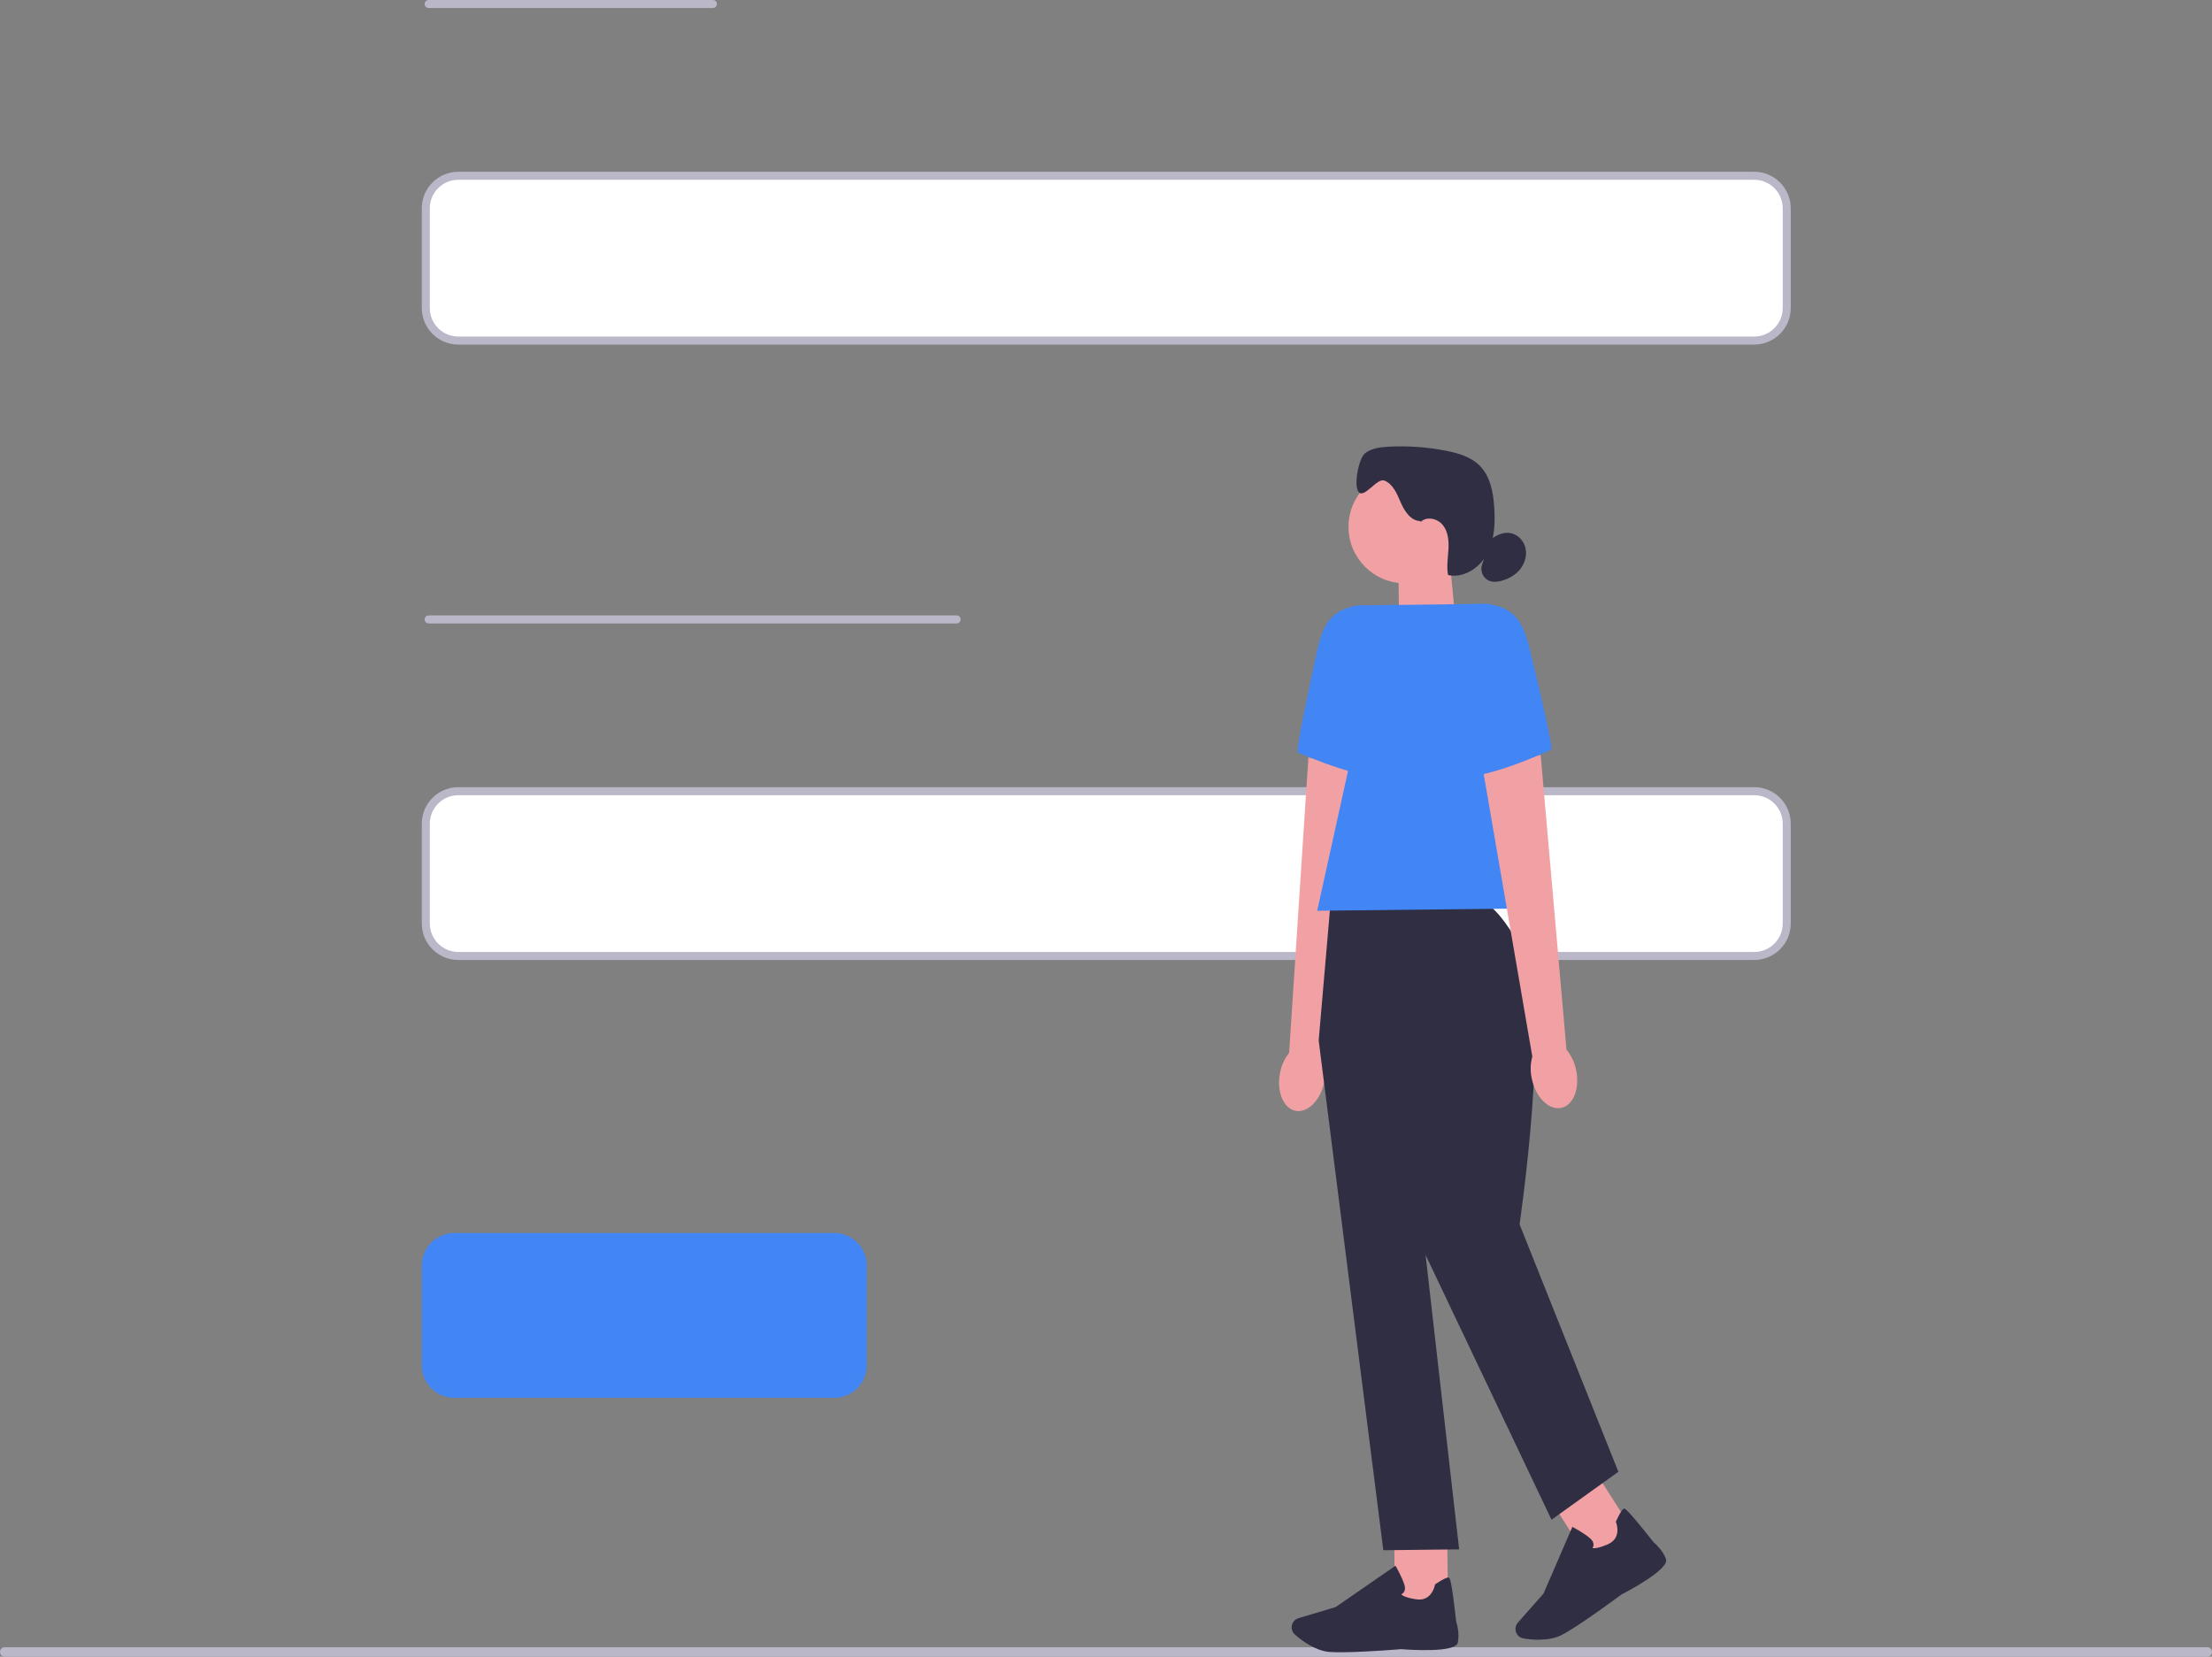 <svg xmlns="http://www.w3.org/2000/svg" width="550.6" height="412.445" viewBox="0 0 550.6 412.445"
    xmlns:xlink="http://www.w3.org/1999/xlink">
    <rect x="0" y="0" width="550.6" height="412.445" fill="#808080" stroke="none"/>
    <path
        d="m550.6,411.255c0,.66-.53,1.19-1.19,1.19H1.19c-.66,0-1.19-.53-1.19-1.19s.53-1.19,1.19-1.19h548.22c.66,0,1.19.53,1.19,1.19Z"
        fill="#bab7c9" stroke-width="0" />
    <path
        d="m436.659,84.784H114.076c-4.459,0-8.086-3.627-8.086-8.086v-24.853c0-4.459,3.627-8.086,8.086-8.086h322.583c4.459,0,8.086,3.627,8.086,8.086v24.853c0,4.459-3.627,8.086-8.086,8.086Z"
        fill="#fff" stroke="#bab7c9" stroke-linecap="round" stroke-linejoin="round" stroke-width="2" />
    <path
        d="m436.659,237.99H114.076c-4.459,0-8.086-3.627-8.086-8.086v-24.853c0-4.459,3.627-8.086,8.086-8.086h322.583c4.459,0,8.086,3.627,8.086,8.086v24.853c0,4.459-3.627,8.086-8.086,8.086Z"
        fill="#fff" stroke="#bab7c9" stroke-linecap="round" stroke-linejoin="round" stroke-width="2" />
    <path
        d="m207.659,347.99h-94.583c-4.459,0-8.086-3.627-8.086-8.086v-24.853c0-4.459,3.627-8.086,8.086-8.086h94.583c4.459,0,8.086,3.627,8.086,8.086v24.853c0,4.459-3.627,8.086-8.086,8.086Z"
        fill="#4285f4" stroke-width="0" />
    <line x1="106.698" y1="1" x2="177.448" y2="1" fill="none" stroke="#bab7c9" stroke-linecap="round"
        stroke-linejoin="round" stroke-width="2" />
    <line x1="106.698" y1="154.206" x2="238.123" y2="154.206" fill="none" stroke="#bab7c9"
        stroke-linecap="round" stroke-linejoin="round" stroke-width="2" />
    <rect x="390.511" y="369.323" width="13.204" height="18.73"
        transform="translate(-141.443 273.52) rotate(-32.59)" fill="#f1a1a4" stroke-width="0" />
    <polygon
        points="362.348 155.102 348.294 159.901 348.073 139.608 360.863 139.465 362.348 155.102"
        fill="#f1a1a4" stroke-width="0" />
    <circle cx="349.714" cy="131.157" r="14.054" fill="#f1a1a4" stroke-width="0" />
    <path
        d="m353.56,129.724c-2.348-.045-3.924-2.4-4.864-4.566-.94-2.153-1.907-4.644-4.092-5.519-1.79-.713-4.877,4.267-6.304,2.97-1.485-1.355-.13-8.438,1.42-9.715s3.677-1.55,5.675-1.673c4.897-.279,9.819.058,14.631,1.012,2.97.584,6.044,1.485,8.204,3.606,2.743,2.691,3.483,6.79,3.716,10.623.246,3.924.058,8.036-1.809,11.499-1.874,3.457-5.837,6.032-9.683,5.201-.409-2.082-.045-4.216.084-6.343.13-2.114-.058-4.397-1.368-6.07s-4.073-2.309-5.558-.798"
        fill="#2f2e43" stroke-width="0" />
    <path
        d="m370.902,134.4c1.394-1.044,3.061-1.926,4.793-1.732,1.874.201,3.47,1.732,3.969,3.548s-.019,3.826-1.154,5.331-2.841,2.503-4.657,3.016c-1.051.298-2.199.422-3.21,0-1.485-.623-2.302-2.497-1.738-4.008"
        fill="#2f2e43" stroke-width="0" />
    <path id="uuid-31bdf68e-d938-48b7-86ad-7ba8e8b265d3-345"
        d="m318.603,267.171c-.882,4.624.876,8.827,3.937,9.378,3.055.551,6.252-2.756,7.141-7.38.383-1.842.298-3.749-.246-5.558l10.811-72.482-14.566-2.568-4.793,73.52c-1.174,1.505-1.959,3.249-2.283,5.111h0v-.019h-0Z"
        fill="#f1a1a4" stroke-width="0" />
    <path
        d="m348.034,150.588l-9.923.11c-7.004,1.135-8.866,4.903-10.377,11.83-2.315,10.565-5.273,24.645-4.65,24.839.992.324,17.965,8.081,26.558,6.161l-1.602-42.94h-.006Z"
        fill="#4285f4" stroke-width="0" />
    <rect x="347.122" y="381.034" width="13.204" height="18.73"
        transform="translate(-4.339 3.975) rotate(-.64)" fill="#f1a1a4" stroke-width="0" />
    <path
        d="m334.46,411.324c-1.394.019-2.62,0-3.554-.078-3.515-.279-6.881-2.834-8.587-4.326-.765-.668-1.018-1.758-.636-2.691h0c.272-.668.83-1.18,1.531-1.394l9.242-2.75,14.897-10.292.169.298c.065.11,1.569,2.75,2.082,4.54.195.681.156,1.245-.13,1.686-.195.305-.467.486-.687.597.272.279,1.128.85,3.762,1.239,3.826.571,4.598-3.411,4.624-3.58l.026-.136.11-.078c1.809-1.2,2.918-1.738,3.308-1.628.246.065.642.188,1.848,10.98.11.337.901,2.815.409,5.201-.532,2.594-11.849,1.822-14.106,1.647-.065.006-8.522.707-14.32.765h.019-.006v0Z"
        fill="#2f2e43" stroke-width="0" />
    <path
        d="m383.212,408.211c-1.55.019-2.977-.156-3.995-.324-.999-.169-1.79-.953-1.959-1.952h0c-.13-.72.084-1.44.558-1.985l6.382-7.225,7.186-16.616.305.162c.11.058,2.782,1.505,4.17,2.75.525.473.791.973.791,1.505,0,.363-.136.662-.272.863.383.091,1.407.117,3.846-.94,3.548-1.544,2.095-5.331,2.03-5.48l-.052-.13.058-.117c.901-1.972,1.563-3.022,1.946-3.139.246-.065.642-.188,7.38,8.334.272.227,2.257,1.907,3.1,4.19.914,2.484-9.08,7.815-11.103,8.859-.058.052-10.507,7.815-14.8,10.04-1.706.882-3.736,1.174-5.584,1.187l.019.019h-.006v0Z"
        fill="#2f2e43" stroke-width="0" />
    <path
        d="m368.178,224.185l-36.967.409-2.97,34.425,16.09,126.908,18.873-.214-8.36-73.305,31.351,65.925,16.642-11.933-24.593-61.599s7.945-53.985,1.083-67.332c-6.855-13.347-11.142-13.302-11.142-13.302v.019h-.006v0Z"
        fill="#2f2e43" stroke-width="0" />
    <polygon
        points="386.584 226.079 327.871 226.734 344.642 150.633 370.228 150.341 386.584 226.079"
        fill="#4285f4" stroke-width="0" />
    <path id="uuid-0d1d7be6-7e67-43a2-9b15-a4bbed67d7bc-346"
        d="m392.317,266.354c.986,4.611-.681,8.846-3.723,9.462-3.048.623-6.317-2.614-7.296-7.225-.422-1.835-.383-3.742.117-5.565l-12.426-72.229,14.502-2.893,6.427,73.403c1.206,1.479,2.03,3.21,2.4,5.059h0v-.013Z"
        fill="#f1a1a4" stroke-width="0" />
    <path
        d="m360.311,150.452l9.923-.11c7.024.986,8.969,4.708,10.643,11.603,2.549,10.513,5.811,24.515,5.201,24.729-.992.337-17.777,8.47-26.409,6.745l.655-42.966h-.013Z"
        fill="#4285f4" stroke-width="0" />
</svg>